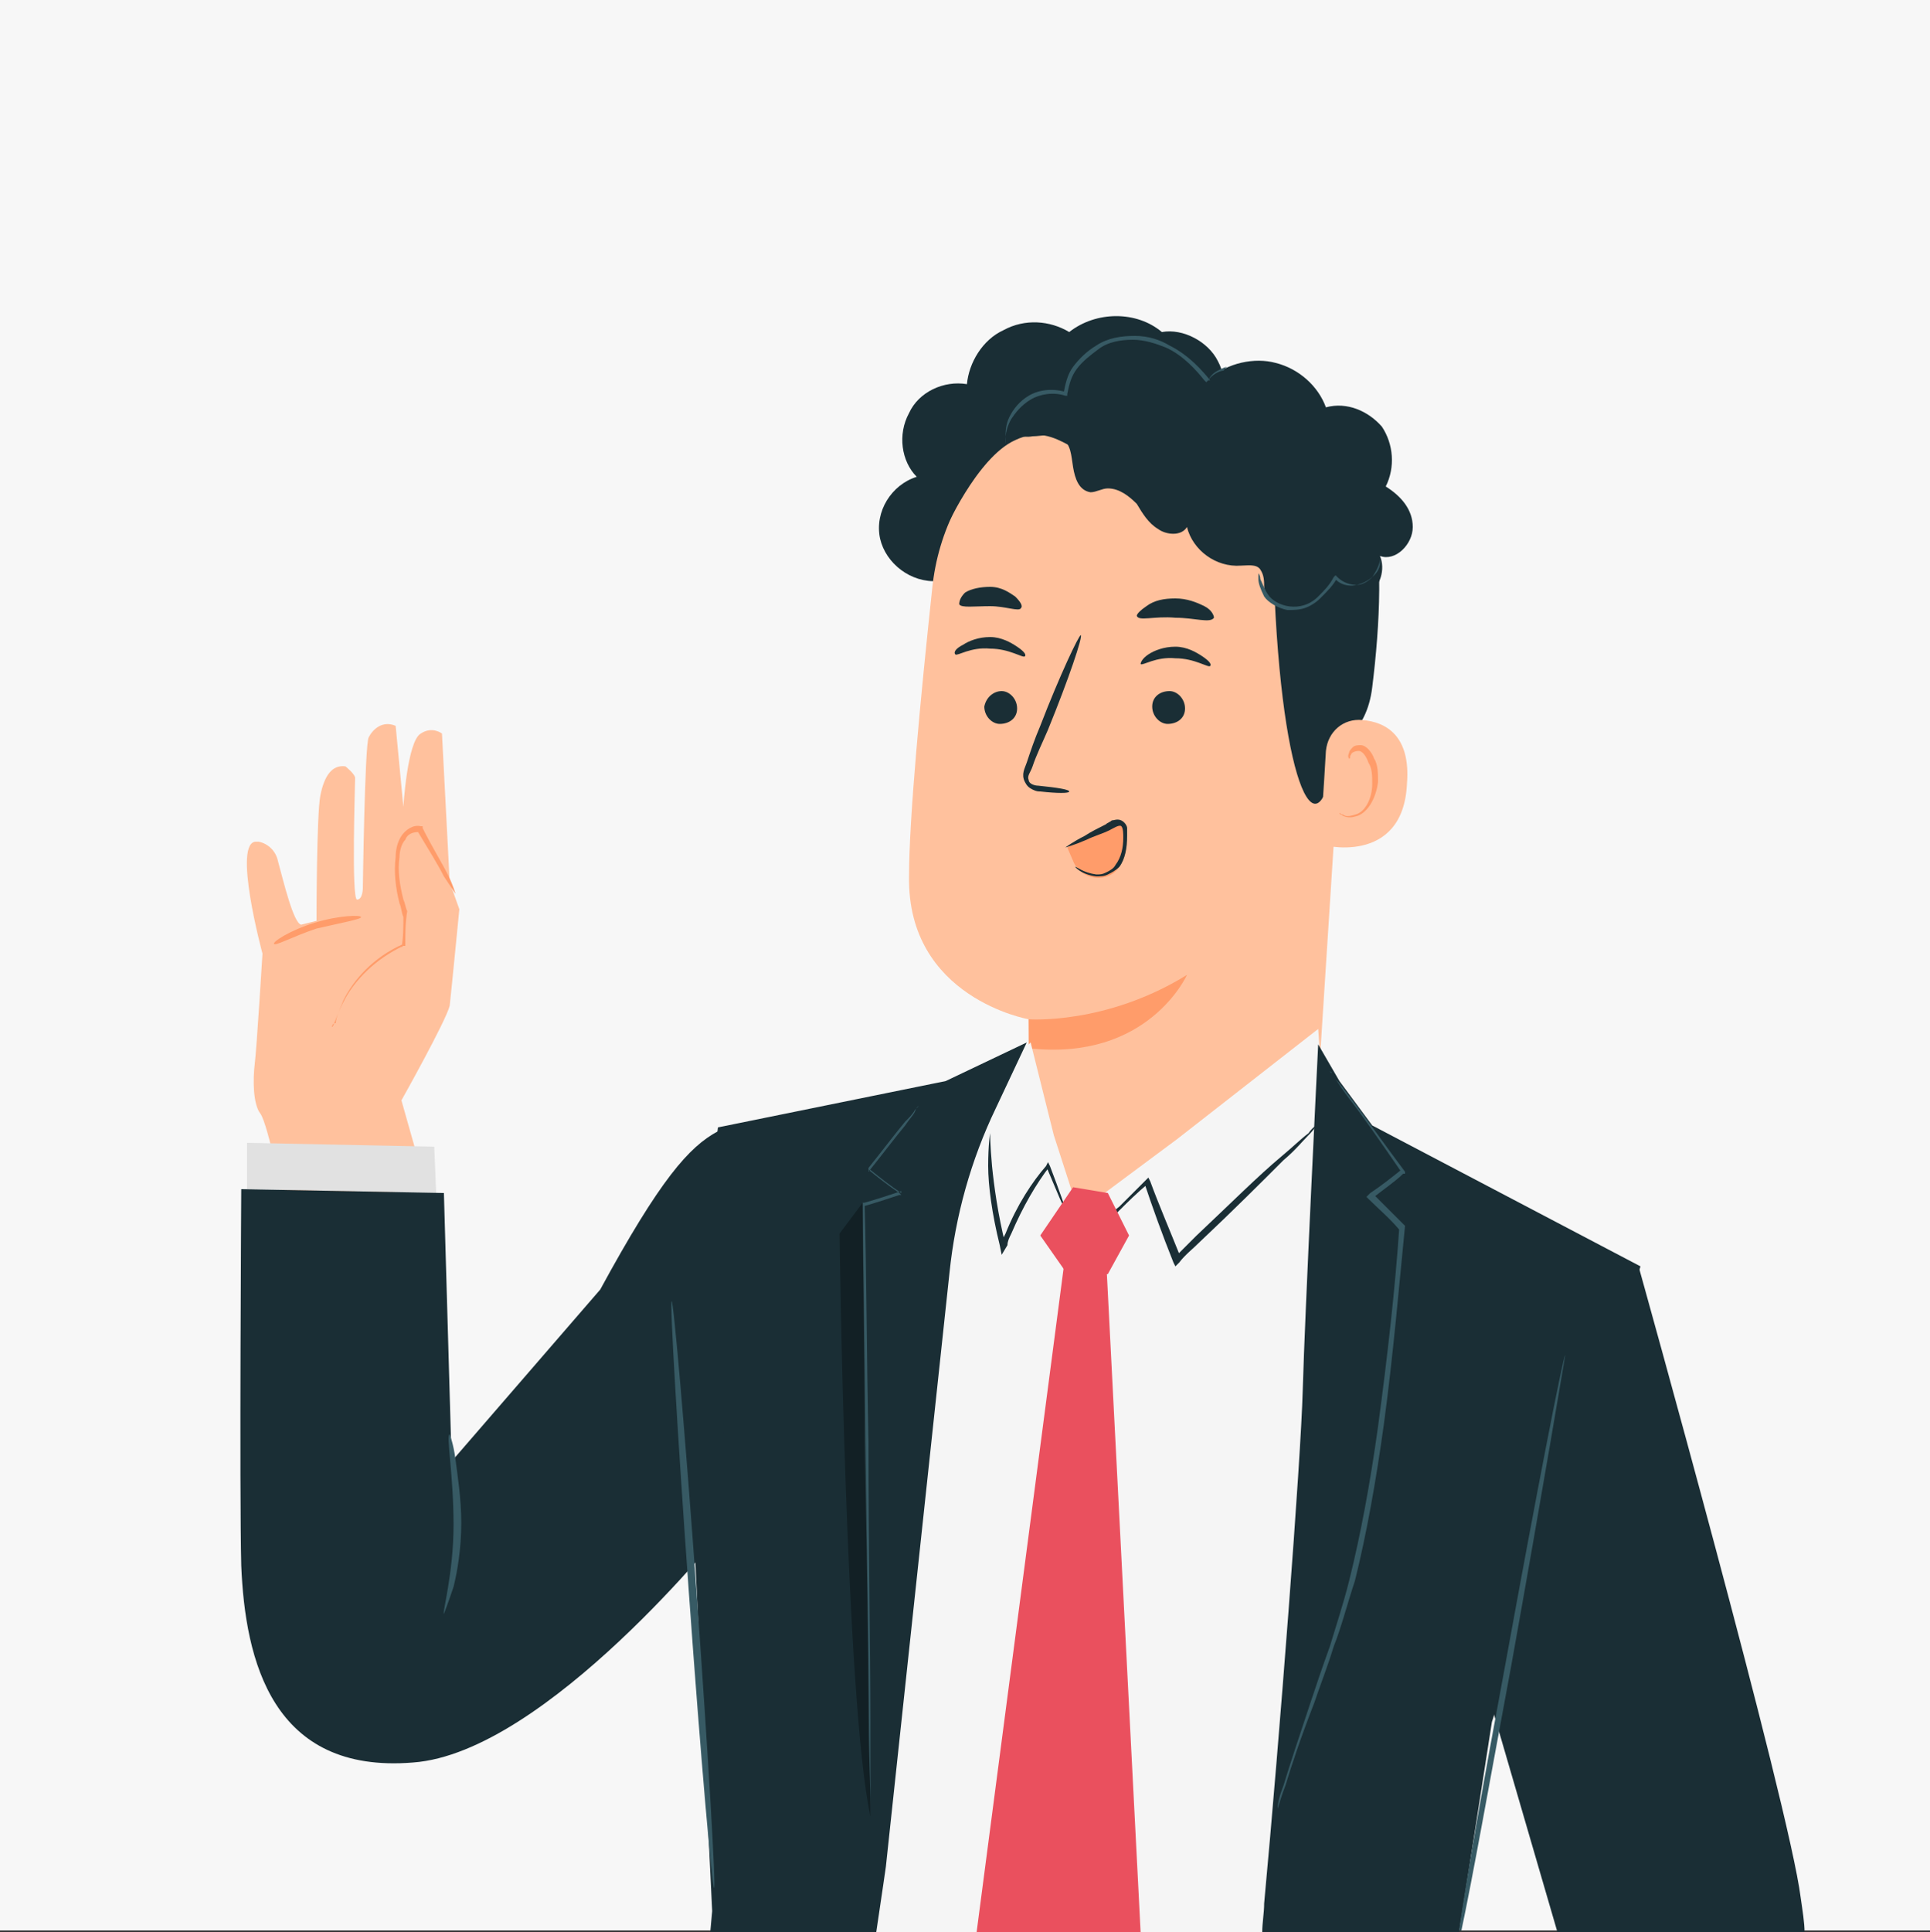 <?xml version="1.0" encoding="utf-8"?>
<!-- Generator: Adobe Illustrator 27.8.0, SVG Export Plug-In . SVG Version: 6.00 Build 0)  -->
<svg version="1.1" id="Camada_1" xmlns="http://www.w3.org/2000/svg" xmlns:xlink="http://www.w3.org/1999/xlink" x="0px" y="0px"
	 viewBox="0 0 100 100.1" style="enable-background:new 0 0 100 100.1;" xml:space="preserve">
<rect x="0" y="0" width="100" height="100.1" fill="#333333" stroke="none"/>
<style type="text/css">
	.st0{fill:#F7F7F7;}
	.st1{fill:#FFC19D;}
	.st2{fill:#FF9C6A;}
	.st3{fill:#1A2E35;}
	.st4{fill:#375A64;}
	.st5{fill:#F5F5F5;}
	.st6{opacity:0.3;}
	.st7{fill:#E1E1E1;}
	.st8{fill:#EA505E;}
</style>
<rect y="0" class="st0" width="100" height="100"/>
<g>
	<g>
		<g>
			<path class="st1" d="M22.9,38l0.4,7.7l0.5,1.4c0,0-0.4,4.1-0.5,5c-0.2,0.8-2.5,4.9-2.5,4.9l1.3,4.6l-7.4,0.7c0,0-0.8-4-1.2-4.6
				c-0.4-0.5-0.4-1.8-0.3-2.6c0.1-0.8,0.4-5.7,0.4-5.7s-1.6-5.9-0.3-5.8c0,0,0.1,0,0.1,0c0.5,0.1,0.9,0.5,1,1
				c0.3,1.1,0.8,3.2,1.2,3.3l0.8-0.2c0,0,0-5.5,0.2-6.5c0.2-1,0.6-1.6,1.3-1.5c0,0,0.5,0.4,0.5,0.6c0,0.3-0.2,6.3,0.1,6.3
				c0.3,0,0.3-0.6,0.3-0.6s0.1-7.4,0.3-7.8c0.2-0.4,0.7-0.9,1.4-0.6l0.4,4.2c0,0,0.2-3.4,0.9-3.8C22.4,37.6,22.9,38,22.9,38z"/>
		</g>
		<g>
			<g>
				<path class="st2" d="M17.2,53.2c0.1,0,0.2-0.6,0.7-1.5c0.5-0.9,1.5-2,3-2.7l0.1,0l0-0.1c0-0.5,0-1.1,0.1-1.7l0,0l0,0
					c-0.1-0.2-0.1-0.4-0.2-0.6c-0.2-0.8-0.3-1.5-0.2-2.2c0-0.3,0.1-0.7,0.3-0.9c0.1-0.3,0.4-0.4,0.7-0.4l-0.1-0.1
					c0.6,1,1.1,1.8,1.4,2.4c0.4,0.6,0.6,0.9,0.6,0.9c0,0-0.1-0.4-0.4-1c-0.3-0.6-0.8-1.4-1.3-2.4l0-0.1l-0.1,0
					c-0.4-0.1-0.8,0.2-1,0.5c-0.2,0.3-0.3,0.7-0.3,1.1c-0.1,0.8,0,1.6,0.2,2.4c0.1,0.2,0.1,0.5,0.2,0.7l0-0.1c0,0.6,0,1.2-0.1,1.7
					l0.1-0.2c-1.6,0.7-2.6,1.9-3.1,2.9c-0.2,0.5-0.4,0.9-0.4,1.2C17.2,53,17.2,53.2,17.2,53.2z"/>
			</g>
		</g>
		<g>
			<g>
				<path class="st2" d="M18.7,47.5c0-0.1-1.1-0.1-2.4,0.3c-1.3,0.4-2.2,1-2.1,1.1c0.1,0.1,1-0.4,2.2-0.8
					C17.7,47.8,18.8,47.6,18.7,47.5z"/>
			</g>
		</g>
	</g>
	<g>
		<g>
			<g>
				<g>
					<g>
						<g>
							<g>
								<path class="st3" d="M63.1,18.7c-0.5-1-1.8-1.7-2.9-1.5c-1.3-1.1-3.4-1.1-4.8,0c-1-0.6-2.3-0.7-3.4-0.1
									c-1.1,0.5-1.8,1.7-1.9,2.8c-1.2-0.2-2.5,0.4-3,1.5c-0.6,1.1-0.4,2.5,0.4,3.3c-1.3,0.4-2.2,1.8-1.9,3.2
									c0.3,1.3,1.6,2.3,3,2.2l13.9-8.2C63.4,21.1,63.7,19.8,63.1,18.7z"/>
							</g>
						</g>
					</g>
				</g>
			</g>
		</g>
		<g>
			<g>
				<g>
					<g>
						<g>
							<g>
								<g>
									<g>
										<g>
											<g>
												<path class="st1" d="M48.3,30.5c0.6-6.1,5.8-10.7,11.9-10.5l0.6,0c6.5,0.5,9.7,6.4,9,12.9l-1.4,21.8l-1,2.7L56.2,71.4
													l-2.8-12.7l-0.1-5.9c0,0-6.3-1.1-6.2-7.4C47.1,42.4,47.7,36.1,48.3,30.5z"/>
											</g>
										</g>
									</g>
								</g>
							</g>
						</g>
					</g>
				</g>
				<g>
					<g>
						<g>
							<g>
								<g>
									<g>
										<g>
											<g>
												<g>
													<g>
														<path class="st2" d="M53.3,52.8c0,0,4,0.3,8.2-2.3c0,0-2,4.5-8.2,3.8L53.3,52.8z"/>
													</g>
												</g>
											</g>
										</g>
									</g>
								</g>
							</g>
						</g>
					</g>
				</g>
				<g>
					<g>
						<g>
							<g>
								<g>
									<g>
										<g>
											<g>
												<g>
													<g>
														<g>
															<g>
																<g>
																	<path class="st3" d="M51,36.6c0,0.5,0.4,0.9,0.8,0.9c0.5,0,0.9-0.3,0.9-0.8c0-0.5-0.4-0.9-0.8-0.9
																		C51.5,35.8,51.1,36.1,51,36.6z"/>
																</g>
															</g>
														</g>
													</g>
												</g>
											</g>
										</g>
									</g>
								</g>
							</g>
						</g>
					</g>
				</g>
				<g>
					<g>
						<g>
							<g>
								<g>
									<g>
										<g>
											<g>
												<g>
													<g>
														<g>
															<g>
																<g>
																	<path class="st3" d="M59.7,36.6c0,0.5,0.4,0.9,0.8,0.9c0.5,0,0.9-0.3,0.9-0.8c0-0.5-0.4-0.9-0.8-0.9
																		C60.1,35.8,59.7,36.1,59.7,36.6z"/>
																</g>
															</g>
														</g>
													</g>
												</g>
											</g>
										</g>
									</g>
								</g>
							</g>
						</g>
					</g>
				</g>
				<g>
					<g>
						<g>
							<g>
								<g>
									<g>
										<g>
											<g>
												<g>
													<g>
														<g>
															<g>
																<g>
																	<g>
																		<path class="st3" d="M49.5,33.9c0.1,0.1,0.8-0.4,1.8-0.3c1,0,1.7,0.5,1.8,0.4c0.1-0.1-0.1-0.3-0.4-0.5
																			c-0.3-0.2-0.8-0.5-1.4-0.5c-0.6,0-1.1,0.2-1.4,0.4C49.5,33.6,49.4,33.8,49.5,33.9z"/>
																	</g>
																</g>
															</g>
														</g>
													</g>
												</g>
											</g>
										</g>
									</g>
								</g>
							</g>
						</g>
					</g>
				</g>
				<g>
					<g>
						<g>
							<g>
								<g>
									<g>
										<g>
											<g>
												<g>
													<g>
														<g>
															<g>
																<g>
																	<g>
																		<path class="st3" d="M59.1,34.4c0.1,0.1,0.8-0.4,1.8-0.3c1,0,1.7,0.5,1.8,0.4c0.1-0.1-0.1-0.3-0.4-0.5
																			c-0.3-0.2-0.8-0.5-1.4-0.5c-0.6,0-1.1,0.2-1.4,0.4C59.2,34.1,59.1,34.3,59.1,34.4z"/>
																	</g>
																</g>
															</g>
														</g>
													</g>
												</g>
											</g>
										</g>
									</g>
								</g>
							</g>
						</g>
					</g>
				</g>
				<g>
					<g>
						<g>
							<g>
								<g>
									<g>
										<g>
											<g>
												<g>
													<g>
														<g>
															<g>
																<g>
																	<path class="st3" d="M55.4,41c0-0.1-0.6-0.2-1.6-0.3c-0.2,0-0.5-0.1-0.5-0.3c-0.1-0.2,0.1-0.4,0.2-0.7
																		c0.2-0.6,0.5-1.2,0.8-1.9c1.1-2.7,1.8-4.8,1.7-4.9c-0.1,0-1.1,2.1-2.1,4.7c-0.3,0.7-0.5,1.3-0.7,1.9
																		c-0.1,0.3-0.3,0.6-0.1,1c0.1,0.2,0.2,0.3,0.4,0.4c0.2,0.1,0.3,0.1,0.4,0.1C54.8,41.1,55.4,41.1,55.4,41z"/>
																</g>
															</g>
														</g>
													</g>
												</g>
											</g>
										</g>
									</g>
								</g>
							</g>
						</g>
					</g>
				</g>
				<g>
					<g>
						<g>
							<g>
								<g>
									<g>
										<g>
											<g>
												<g>
													<path class="st3" d="M58.9,31.9c0.1,0.3,0.9,0,2,0.1c1,0,1.8,0.3,2,0c0-0.1-0.1-0.4-0.5-0.6C62,31.2,61.5,31,60.9,31
														c-0.6,0-1.1,0.1-1.5,0.4C59.1,31.6,58.9,31.8,58.9,31.9z"/>
												</g>
											</g>
										</g>
									</g>
								</g>
							</g>
						</g>
					</g>
				</g>
				<g>
					<g>
						<g>
							<g>
								<g>
									<g>
										<g>
											<g>
												<g>
													<path class="st3" d="M49.7,31.3c0.1,0.2,0.8,0.1,1.6,0.1c0.8,0,1.5,0.3,1.6,0.1c0.1-0.1,0-0.3-0.3-0.6
														c-0.3-0.2-0.7-0.5-1.3-0.5c-0.5,0-1,0.1-1.3,0.3C49.8,30.9,49.7,31.1,49.7,31.3z"/>
												</g>
											</g>
										</g>
									</g>
								</g>
							</g>
						</g>
					</g>
				</g>
				<g>
					<g>
						<g>
							<g>
								<g>
									<g>
										<g>
											<g>
												<path class="st3" d="M48.9,27.6c0,0,1.7-3.9,3.7-4.8c2.3-1.1,3.3,1.5,5.5,0.9c2.2-0.6,4.4-1.6,6.6,0.2
													c2.4,1.9,1.2,3.2,1.3,6c0.4,11.3,2.4,14.6,3.1,9.2c0.1-0.6,1.7-1,2-3.5c0.4-3.2,0.6-7.1-0.1-9.4
													c-0.6-1.9-1.6-3.3-3.6-4.8c-3-2.4-7.3-2.5-10.2-2.3C54.4,19.5,48.8,22.7,48.9,27.6z"/>
											</g>
										</g>
									</g>
								</g>
							</g>
						</g>
					</g>
				</g>
				<g>
					<g>
						<g>
							<g>
								<g>
									<g>
										<g>
											<g>
												<path class="st1" d="M68.7,38.9c0.1-1,0.9-1.7,1.9-1.6c1.2,0.1,2.5,0.8,2.3,3.3c-0.2,4.3-4.5,3.2-4.5,3.1
													C68.4,43.5,68.6,40.7,68.7,38.9z"/>
											</g>
										</g>
									</g>
								</g>
							</g>
						</g>
					</g>
				</g>
				<g>
					<g>
						<g>
							<g>
								<g>
									<g>
										<g>
											<g>
												<path class="st2" d="M69.4,42.1c0,0,0.1,0.1,0.2,0.1c0.1,0.1,0.3,0.1,0.6,0c0.5-0.1,0.9-0.8,0.9-1.6
													c0-0.4,0-0.8-0.2-1.1c-0.1-0.3-0.3-0.6-0.5-0.6C70.2,38.9,70,39,70,39.1c-0.1,0.1,0,0.2-0.1,0.2c0,0-0.1-0.1,0-0.3
													c0-0.1,0.1-0.2,0.2-0.3c0.1-0.1,0.3-0.1,0.4-0.1c0.3,0,0.6,0.4,0.7,0.7c0.2,0.3,0.2,0.8,0.2,1.2
													c-0.1,0.9-0.6,1.7-1.2,1.8c-0.3,0.1-0.6,0-0.7-0.1C69.4,42.2,69.4,42.1,69.4,42.1z"/>
											</g>
										</g>
									</g>
								</g>
							</g>
						</g>
					</g>
				</g>
			</g>
			<g>
				<g>
					<g>
						<g>
							<g>
								<g>
									<g>
										<path class="st3" d="M68.8,30.6c-0.6,0.4-1.2,0.8-1.8,0.8c-0.7,0.1-1.4-0.3-1.5-1c0-0.3,0-0.6-0.2-0.9
											c-0.2-0.3-0.7-0.2-1-0.2c-1.3,0.1-2.5-0.8-2.8-2c-0.3,0.5-1.1,0.4-1.5,0.1c-0.5-0.3-0.8-0.8-1.1-1.3
											c-0.4-0.4-0.9-0.8-1.5-0.8c-0.3,0-0.6,0.2-0.9,0.2c-0.6-0.1-0.8-0.7-0.9-1.3c-0.1-0.6-0.1-1.2-0.6-1.5
											c-0.4-0.3-1-0.1-1.5-0.1c-0.5,0.1-1.2-0.1-1.3-0.6c-0.1-0.3,0.1-0.5,0.2-0.8c0.7-1,2.2-1.5,3.3-1c0.4-1.4,1.8-2.5,3.3-2.6
											c1.5-0.1,3,0.7,3.7,2c0.9-0.8,2.3-1.1,3.4-0.8c1.2,0.3,2.2,1.2,2.6,2.3c1.1-0.3,2.2,0.2,2.9,1c0.6,0.9,0.7,2.1,0.2,3.1
											c0.8,0.5,1.4,1.2,1.4,2.1c0,0.9-0.9,1.8-1.7,1.5c0.3,0.7,0,1.6-0.6,2c-0.7,0.4-1.6,0.1-2-0.5"/>
									</g>
								</g>
							</g>
						</g>
					</g>
				</g>
			</g>
		</g>
		<g>
			<path class="st2" d="M57.7,42.6c0.1,0,0.2-0.1,0.3,0c0.1,0,0.1,0.1,0.2,0.2c0.3,0.7,0.2,1.5-0.2,2.1c0,0,0,0,0,0
				c-0.6,0.9-2,0.7-2.4-0.3l-0.3-0.7C55.8,43.6,57.2,42.9,57.7,42.6z"/>
		</g>
		<g>
			<g>
				<path class="st3" d="M55.7,44.9c0,0,0.3,0.4,1.1,0.5c0.2,0,0.4,0,0.6-0.1c0.2-0.1,0.4-0.2,0.6-0.4c0.3-0.4,0.4-1,0.4-1.6
					c0-0.1,0-0.3,0-0.4c0-0.1-0.1-0.3-0.3-0.4c-0.2-0.1-0.4,0-0.5,0c-0.1,0.1-0.2,0.1-0.3,0.2c-0.4,0.2-0.8,0.4-1.1,0.6
					c-0.6,0.3-1,0.6-1,0.6c0,0,0.4-0.1,1.1-0.4c0.4-0.2,0.8-0.3,1.2-0.5c0.2-0.1,0.5-0.3,0.6-0.2c0.1,0.1,0.1,0.4,0.1,0.6
					c0,0.5-0.1,1-0.4,1.4c-0.1,0.2-0.3,0.3-0.5,0.4c-0.2,0.1-0.3,0.1-0.5,0.1C56.1,45.2,55.8,44.9,55.7,44.9z"/>
			</g>
		</g>
		<g>
			<g>
				<g>
					<g>
						<g>
							<g>
								<g>
									<path class="st4" d="M71.5,29c0,0,0.1,0.4-0.3,0.8c-0.2,0.2-0.5,0.4-0.9,0.5c-0.4,0.1-0.9,0-1.2-0.4l0.2,0
										c-0.2,0.4-0.5,0.7-0.9,1.1c-0.2,0.2-0.5,0.4-0.8,0.5c-0.3,0.1-0.6,0.1-0.9,0.1c-0.5-0.1-1-0.4-1.2-0.7
										c-0.2-0.4-0.3-0.7-0.3-0.9c0-0.2,0-0.3,0-0.3c0,0,0.1,0.1,0.1,0.3c0.1,0.2,0.2,0.5,0.4,0.8c0.4,0.6,1.7,1,2.6,0.1
										c0.3-0.3,0.6-0.6,0.8-1l0.1-0.1l0.1,0.1c0.3,0.3,0.7,0.4,1,0.4c0.3,0,0.6-0.2,0.8-0.4C71.5,29.3,71.5,29,71.5,29z"/>
								</g>
							</g>
						</g>
					</g>
				</g>
			</g>
		</g>
		<g>
			<g>
				<g>
					<g>
						<g>
							<g>
								<g>
									<path class="st4" d="M63.6,19c0,0-0.1,0-0.3,0.1c-0.2,0.1-0.5,0.2-0.7,0.6l-0.1,0.1l-0.1-0.1c-0.4-0.5-1.1-1.3-2-1.7
										c-0.5-0.2-1.1-0.4-1.7-0.4c-0.6,0-1.3,0.1-1.8,0.5c-0.4,0.3-0.8,0.6-1.1,1c-0.3,0.4-0.4,0.8-0.5,1.3l0,0.1l-0.1,0
										c-0.6-0.2-1.3-0.1-1.8,0.2c-0.5,0.3-0.8,0.7-1,1c-0.4,0.7-0.3,1.3-0.3,1.3c0,0,0-0.1,0-0.4c0-0.2,0-0.6,0.2-1
										c0.2-0.4,0.5-0.8,1-1.1c0.5-0.3,1.2-0.4,1.9-0.2l-0.1,0.1c0.1-0.5,0.2-1,0.5-1.4c0.3-0.4,0.7-0.8,1.2-1.1
										c0.6-0.4,1.3-0.5,2-0.5c0.7,0,1.3,0.2,1.8,0.5c1,0.5,1.7,1.3,2.1,1.8l-0.1,0c0.2-0.3,0.6-0.5,0.8-0.5
										C63.5,19,63.6,19,63.6,19z"/>
								</g>
							</g>
						</g>
					</g>
				</g>
			</g>
		</g>
	</g>
	<g>
		<polygon class="st5" points="69.1,100.1 69.1,93.6 72,66.5 68.5,56.1 68.3,53.3 61,59 57.1,61.9 55.6,61.9 54.6,58.8 53.4,54 
			51.4,56 46.4,66.7 42.7,100.1 		"/>
		<path class="st3" d="M54.3,100.1c0.1-2.1,0.2-4.4,0.3-6.7c0.4-7.8,0.9-14.9,1.2-20c0.2-2.5,0.3-4.6,0.4-6.1c0-0.7,0.1-1.3,0.1-1.6
			c0-0.2,0-0.3,0-0.4c0-0.1,0-0.1,0-0.1c0,0,0,0,0,0.1c0,0.1,0,0.2,0,0.4c0,0.4-0.1,0.9-0.2,1.6c-0.1,1.4-0.3,3.5-0.5,6
			c-0.4,5.1-0.9,12.2-1.3,20c-0.1,2.3-0.2,4.5-0.3,6.7H54.3z"/>
		<path class="st3" d="M75.6,100.1l1.7-10.9L85,65.6l-13.9-7.3L69.4,56l-1.1-1.9c0,0-0.7,14.1-0.8,17.9c-0.1,3.7-1.2,18-2,26.6
			c0,0.5-0.1,1-0.1,1.5H75.6z"/>
		<path class="st3" d="M36.8,100.1h8.6c0.3-2,0.5-3.4,0.5-3.4l3.3-30.8c0.3-2.9,1.1-5.8,2.4-8.5l1.6-3.4l-4.2,2l-11.8,2.4l-1.6,13.6
			l1.3,27L36.8,100.1z"/>
		<path class="st4" d="M47.6,57.3c0,0-0.1,0.1-0.2,0.2c-0.1,0.2-0.3,0.4-0.5,0.6c-0.5,0.6-1.1,1.4-1.9,2.4l0,0.1l0.1,0
			c0.5,0.4,1,0.8,1.6,1.2l0-0.1c-0.6,0.2-1.2,0.4-1.9,0.6l-0.1,0l0,0.1c0,3.4,0.1,7.6,0.1,12.3c0.1,5.6,0.2,10.7,0.2,14.4
			c0,1.8,0.1,3.3,0.1,4.4c0,0.5,0,0.9,0,1.2c0,0.1,0,0.2,0,0.3c0,0.1,0,0.1,0,0.1c0,0,0,0,0-0.1c0-0.1,0-0.2,0-0.3
			c0-0.3,0-0.7,0-1.2c0-1.1,0-2.5,0-4.4c0-3.7-0.1-8.8-0.1-14.4c-0.1-4.6-0.1-8.9-0.2-12.3l-0.1,0.1c0.7-0.2,1.3-0.4,1.9-0.6l0.1,0
			l-0.1-0.1c-0.6-0.4-1.1-0.8-1.6-1.2l0,0.1c0.8-1,1.4-1.8,1.9-2.4c0.2-0.3,0.4-0.5,0.5-0.7C47.5,57.3,47.6,57.3,47.6,57.3z"/>
		<path class="st4" d="M66.1,94.1c0,0,0,0,0-0.1c0-0.1,0.1-0.2,0.1-0.3c0.1-0.3,0.2-0.7,0.4-1.2c0.3-1,0.8-2.5,1.5-4.3
			c0.3-0.9,0.7-1.9,1-2.9c0.4-1,0.7-2.2,1.1-3.4c0.6-2.4,1.1-5.2,1.5-8.1c0.5-3.7,0.8-7.3,1.1-10.3l0,0l0,0
			c-0.6-0.6-1.1-1.1-1.6-1.6l0,0.1c0.5-0.4,1.1-0.8,1.5-1.2l0.1,0l0-0.1c-1.2-1.6-2.1-2.9-2.8-3.8c-0.3-0.4-0.6-0.8-0.8-1
			c-0.1-0.1-0.2-0.2-0.2-0.3c0-0.1-0.1-0.1-0.1-0.1c0,0,0,0,0.1,0.1c0,0.1,0.1,0.2,0.2,0.3c0.2,0.3,0.4,0.6,0.7,1
			c0.7,0.9,1.6,2.2,2.7,3.8l0-0.1c-0.5,0.4-1,0.8-1.6,1.2L70.8,62l0.1,0.1c0.5,0.5,1.1,1,1.6,1.6l0-0.1c-0.2,3-0.6,6.6-1.1,10.3
			c-0.4,2.9-0.9,5.6-1.5,8c-0.3,1.2-0.7,2.4-1,3.4c-0.4,1.1-0.7,2-1,2.9c-0.6,1.8-1.1,3.3-1.4,4.3c-0.2,0.5-0.3,0.9-0.3,1.2
			c0,0.1-0.1,0.2-0.1,0.3C66.1,94.1,66.1,94.1,66.1,94.1z"/>
		<path class="st6" d="M44.7,62.3l-1.2,1.6c0,0,0.3,24.2,1.6,30.2L44.7,62.3z"/>
		<g>
			<path class="st3" d="M93.5,100.1c0-0.5-0.1-1.1-0.2-1.8c-0.6-4.8-8.4-32.7-8.4-32.7L77,87.4l3.7,12.7H93.5z"/>
		</g>
		<g>
			<g>
				<path class="st4" d="M75.7,100.1c0.6-2.8,1.5-7.9,2.6-13.8c1.6-8.9,2.8-16.1,2.8-16.1c-0.1,0-1.5,7.2-3.1,16
					c-1.1,5.9-2,11-2.4,13.8H75.7z"/>
			</g>
		</g>
		<g>
			<polygon class="st7" points="22.6,61.8 22.5,59.4 12.8,59.2 12.8,61.6 			"/>
			<path class="st3" d="M37.2,58.6c-1.5,0.8-3,2.5-6.1,8.2l-7.7,8.9L23,61.8l-10.5-0.2c0,0-0.1,15.6,0,19.5
				c0.2,4.9,1.6,10.8,8.9,10.2c6.9-0.5,16.2-12.2,16.2-12.2L37.2,58.6z"/>
		</g>
		<g>
			<path class="st4" d="M34.8,67.4c0.1,0,0.7,6.8,1.3,15.2c0.6,8.4,1,15.2,0.9,15.2c-0.1,0-0.7-6.8-1.3-15.2
				C35.1,74.3,34.7,67.4,34.8,67.4z"/>
		</g>
		<g>
			<path class="st4" d="M23,83.6c-0.1,0,0.5-2.1,0.5-4.6c0-2.6-0.4-4.7-0.2-4.7c0,0,0.2,0.5,0.3,1.3c0.1,0.8,0.3,2,0.3,3.3
				c0,1.3-0.2,2.5-0.4,3.3C23.2,83.1,23,83.6,23,83.6z"/>
		</g>
		<g>
			<path class="st3" d="M68.2,58.3c0,0-0.1,0.2-0.4,0.5c-0.3,0.3-0.7,0.8-1.3,1.3c-1.1,1.1-2.6,2.6-4.3,4.2
				c-0.4,0.4-0.8,0.7-1.1,1.1l-0.2,0.2l-0.1-0.2c-0.6-1.5-1.1-2.9-1.5-4.1l0.2,0c-0.6,0.5-1.1,1-1.4,1.3c-0.3,0.3-0.5,0.5-0.6,0.4
				c0,0,0.1-0.2,0.5-0.5c0.3-0.3,0.8-0.8,1.4-1.4l0.1-0.1l0.1,0.2c0.4,1.1,1,2.5,1.6,4l-0.3-0.1c0.4-0.4,0.7-0.7,1.1-1.1
				c1.7-1.6,3.2-3.1,4.4-4.1c0.6-0.5,1-0.9,1.4-1.2C68,58.4,68.2,58.3,68.2,58.3z"/>
		</g>
		<g>
			<path class="st3" d="M55.2,62.6c-0.1,0-0.4-0.8-1-2.2l0.2,0c-0.7,0.9-1.4,2.1-2,3.5c-0.1,0.2-0.2,0.4-0.2,0.6L51.9,65l-0.1-0.5
				c-0.4-1.6-0.6-3.1-0.6-4.1c0-1.1,0.1-1.7,0.1-1.7c0,0,0,0.6,0.1,1.7c0.1,1,0.3,2.5,0.7,4.1l-0.3,0c0.1-0.2,0.2-0.4,0.3-0.6
				c0.6-1.5,1.4-2.7,2.1-3.5l0.1-0.2l0.1,0.2C54.9,61.7,55.2,62.6,55.2,62.6z"/>
		</g>
		<g>
			<g>
				<polygon class="st8" points="53.9,64 55.3,66 57.4,66 58.5,64 57.4,61.8 55.6,61.5 				"/>
			</g>
			<g>
				<polygon class="st8" points="59.1,100.1 57.3,65 55.2,65 50.6,100.1 				"/>
			</g>
		</g>
	</g>
</g>
</svg>
